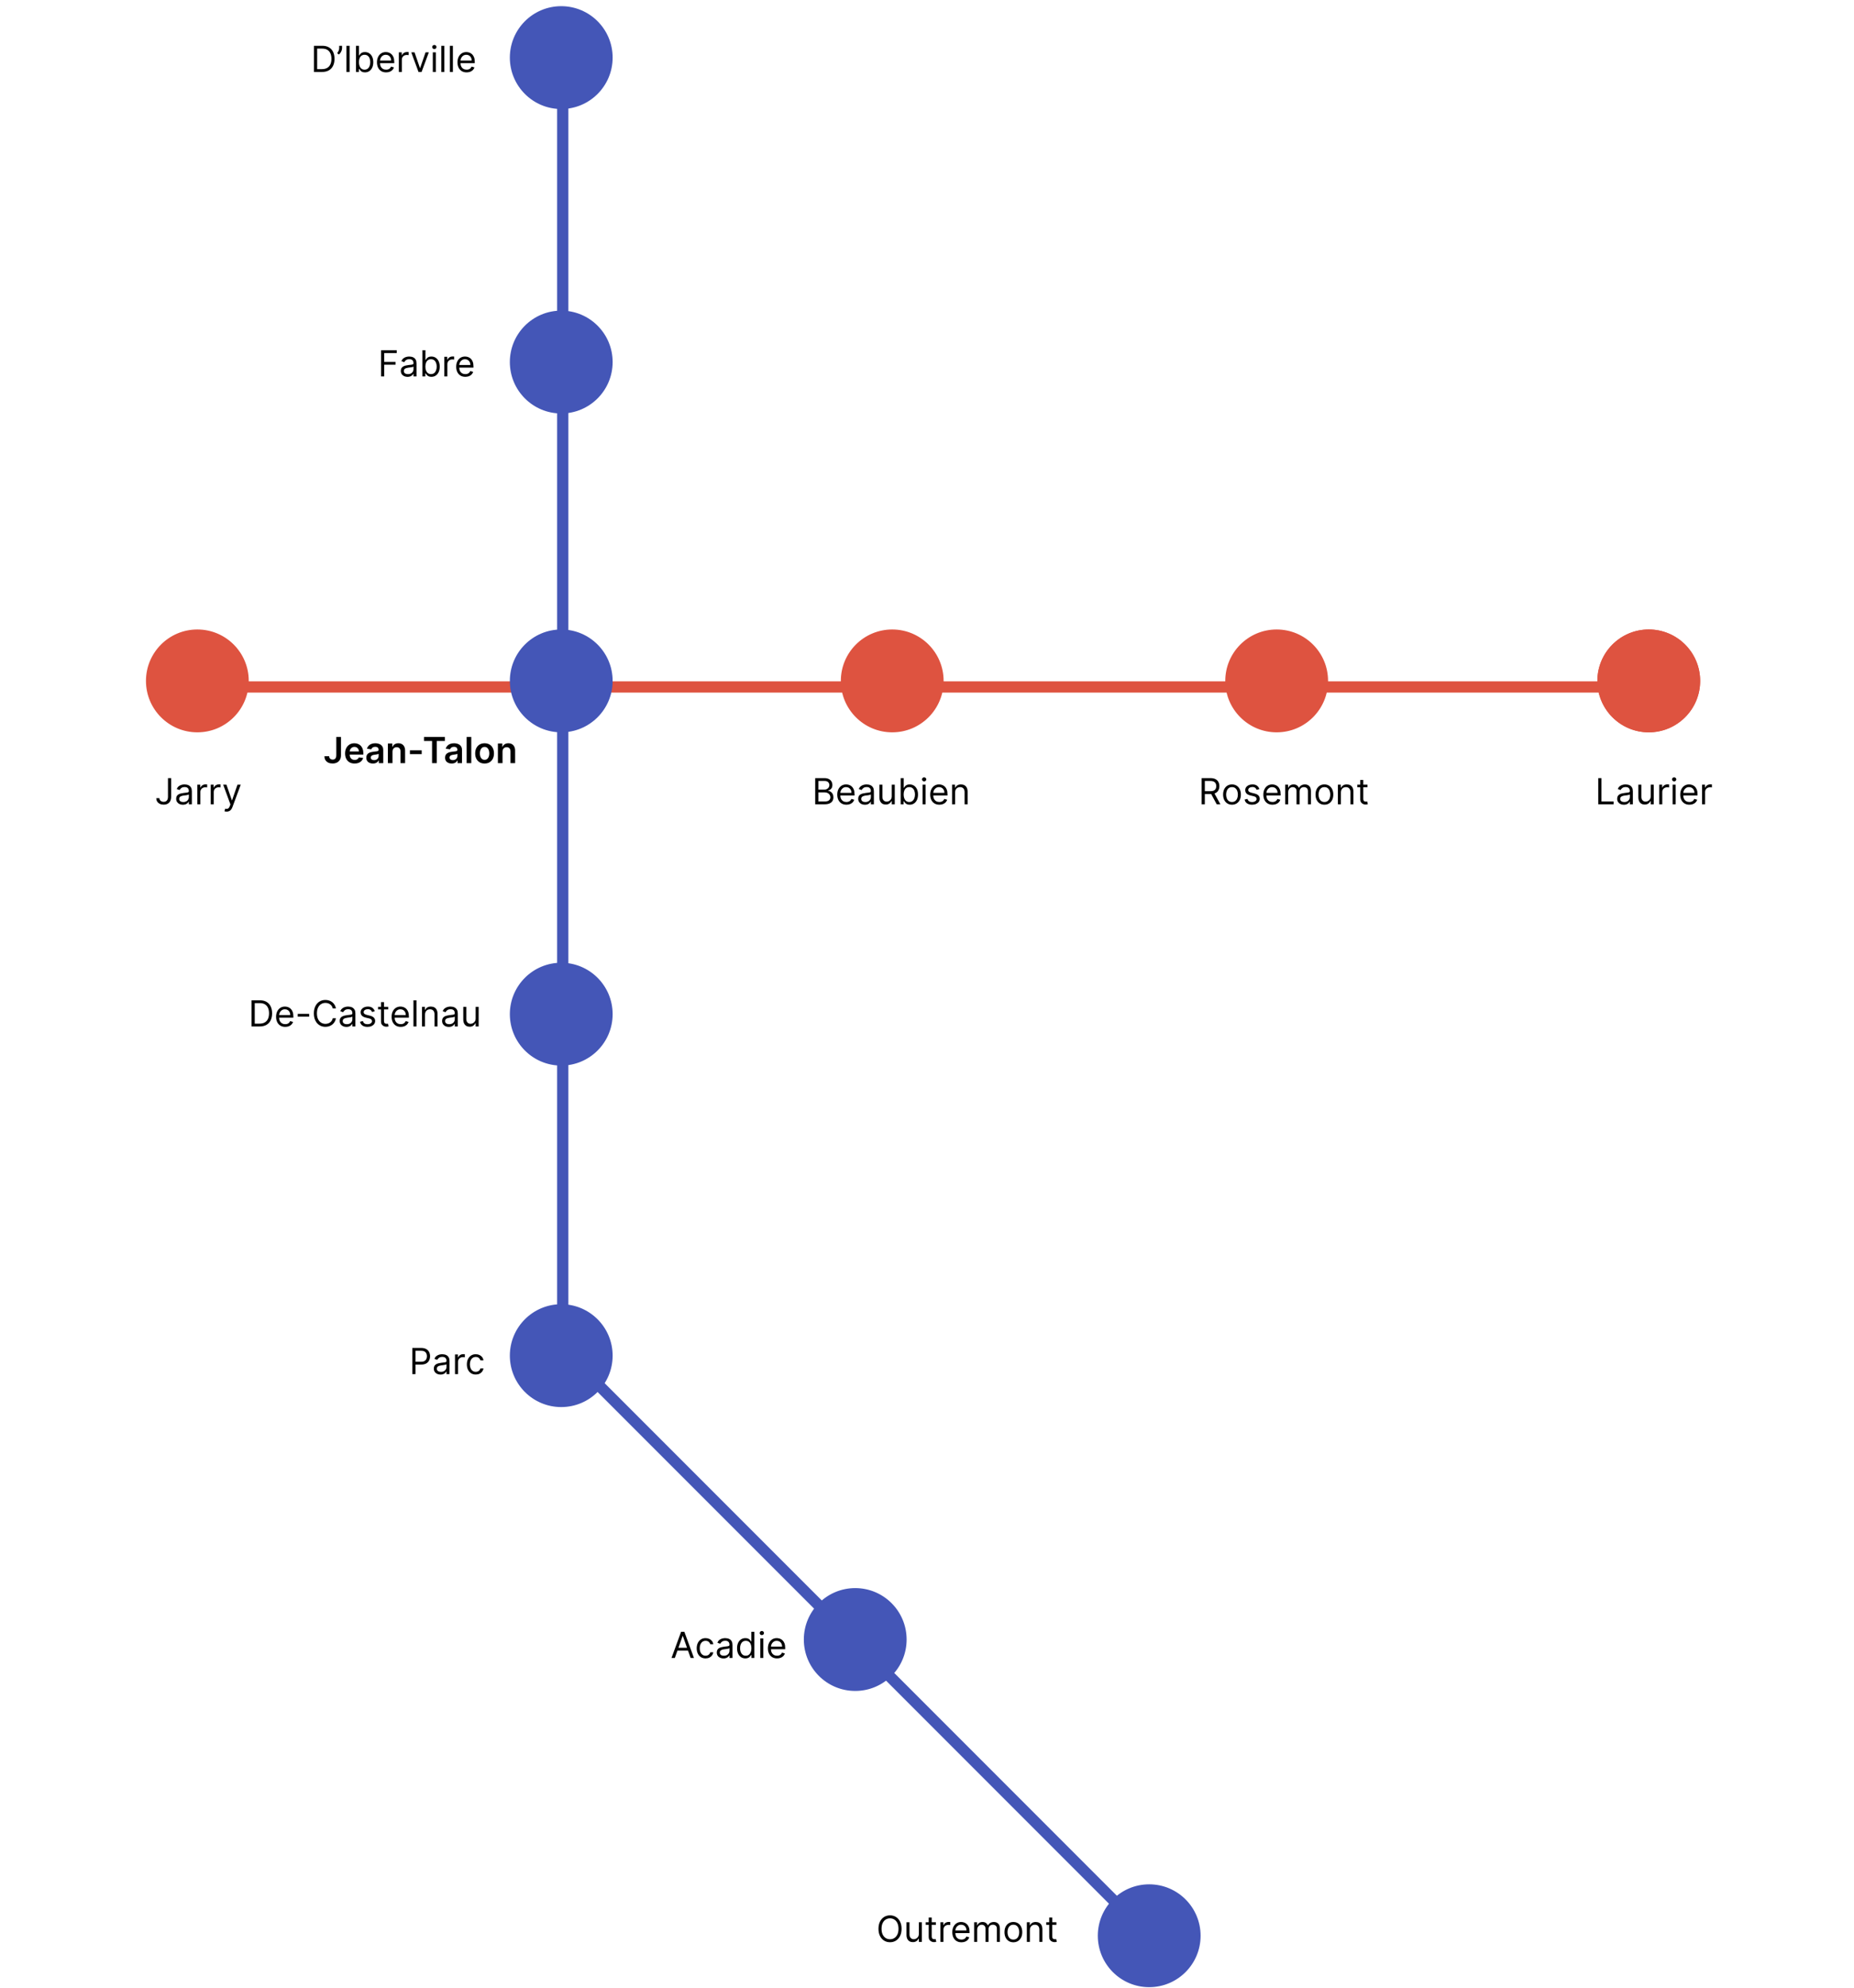 <svg width="825" height="884" viewBox="0 0 825 884" fill="none" xmlns="http://www.w3.org/2000/svg">
<line x1="734" y1="305.5" x2="81" y2="305.5" stroke="#DE5340" stroke-width="5"/>
<circle cx="249.742" cy="161.006" r="22.87" fill="#4456B7"/>
<circle cx="249.742" cy="302.801" r="22.87" fill="#4456B7"/>
<circle cx="397.026" cy="302.801" r="22.37" fill="#DE5340" stroke="#DE5340"/>
<circle cx="249.742" cy="451" r="22.37" fill="#4456B7" stroke="#4456B7"/>
<circle cx="249.742" cy="602.858" r="22.37" fill="#4456B7" stroke="#4456B7"/>
<circle cx="380.56" cy="729.101" r="22.37" fill="#4456B7" stroke="#4456B7"/>
<circle cx="511.377" cy="860.834" r="22.37" fill="#4456B7" stroke="#4456B7"/>
<circle cx="87.822" cy="302.801" r="22.37" fill="#DE5340" stroke="#DE5340"/>
<circle cx="568.095" cy="302.801" r="22.37" fill="#DE5340" stroke="#DE5340"/>
<circle cx="733.675" cy="302.801" r="22.37" fill="#DE5340" stroke="#DE5340"/>
<circle cx="733.675" cy="302.801" r="22.37" fill="#DE5340" stroke="#DE5340"/>
<circle cx="249.742" cy="25.615" r="22.87" fill="#4456B7"/>
<line x1="250.413" y1="21.955" x2="250.413" y2="602.858" stroke="#4456B7" stroke-width="5"/>
<line x1="259.743" y1="609.323" x2="510.743" y2="860.323" stroke="#4456B7" stroke-width="5"/>
<path d="M143.303 32H139.712V20.364H143.462C144.591 20.364 145.557 20.597 146.36 21.062C147.163 21.525 147.778 22.189 148.206 23.057C148.634 23.921 148.848 24.954 148.848 26.159C148.848 27.371 148.632 28.415 148.201 29.29C147.769 30.161 147.14 30.831 146.314 31.301C145.488 31.767 144.485 32 143.303 32ZM141.121 30.75H143.212C144.174 30.75 144.971 30.564 145.604 30.193C146.236 29.822 146.708 29.294 147.019 28.608C147.329 27.922 147.485 27.106 147.485 26.159C147.485 25.22 147.331 24.411 147.024 23.733C146.718 23.051 146.259 22.528 145.649 22.165C145.04 21.797 144.28 21.614 143.371 21.614H141.121V30.75ZM152.212 20.364V21.386C152.212 21.697 152.155 22.028 152.041 22.381C151.932 22.729 151.769 23.068 151.553 23.398C151.341 23.724 151.083 24.008 150.78 24.25L150.053 23.659C150.291 23.318 150.498 22.964 150.672 22.597C150.85 22.225 150.939 21.829 150.939 21.409V20.364H152.212ZM155.574 20.364V32H154.165V20.364H155.574ZM158.399 32V20.364H159.74V24.659H159.854C159.952 24.508 160.089 24.314 160.263 24.079C160.441 23.841 160.695 23.629 161.024 23.443C161.358 23.254 161.808 23.159 162.377 23.159C163.112 23.159 163.759 23.343 164.32 23.71C164.88 24.078 165.318 24.599 165.632 25.273C165.947 25.947 166.104 26.742 166.104 27.659C166.104 28.583 165.947 29.384 165.632 30.062C165.318 30.737 164.882 31.259 164.326 31.631C163.769 31.998 163.127 32.182 162.399 32.182C161.839 32.182 161.39 32.089 161.053 31.903C160.716 31.714 160.456 31.5 160.274 31.261C160.093 31.019 159.952 30.818 159.854 30.659H159.695V32H158.399ZM159.718 27.636C159.718 28.296 159.814 28.877 160.007 29.381C160.201 29.881 160.483 30.273 160.854 30.557C161.225 30.837 161.68 30.977 162.218 30.977C162.778 30.977 163.246 30.829 163.621 30.534C164 30.235 164.284 29.833 164.473 29.329C164.666 28.822 164.763 28.258 164.763 27.636C164.763 27.023 164.668 26.47 164.479 25.977C164.293 25.481 164.011 25.089 163.632 24.801C163.257 24.509 162.786 24.364 162.218 24.364C161.672 24.364 161.214 24.502 160.843 24.778C160.471 25.051 160.191 25.434 160.002 25.926C159.812 26.415 159.718 26.985 159.718 27.636ZM171.814 32.182C170.973 32.182 170.248 31.996 169.638 31.625C169.032 31.25 168.564 30.727 168.235 30.057C167.909 29.383 167.746 28.599 167.746 27.704C167.746 26.811 167.909 26.023 168.235 25.341C168.564 24.655 169.022 24.121 169.61 23.739C170.201 23.352 170.89 23.159 171.678 23.159C172.132 23.159 172.581 23.235 173.024 23.386C173.468 23.538 173.871 23.784 174.235 24.125C174.598 24.462 174.888 24.909 175.104 25.466C175.32 26.023 175.428 26.708 175.428 27.523V28.091H168.701V26.932H174.064C174.064 26.439 173.966 26 173.769 25.614C173.576 25.227 173.299 24.922 172.939 24.699C172.583 24.475 172.163 24.364 171.678 24.364C171.144 24.364 170.682 24.496 170.291 24.761C169.905 25.023 169.608 25.364 169.399 25.784C169.191 26.204 169.087 26.655 169.087 27.136V27.909C169.087 28.568 169.201 29.127 169.428 29.585C169.659 30.04 169.979 30.386 170.388 30.625C170.797 30.86 171.272 30.977 171.814 30.977C172.166 30.977 172.485 30.928 172.769 30.829C173.057 30.727 173.305 30.576 173.513 30.375C173.721 30.171 173.882 29.917 173.996 29.614L175.291 29.977C175.155 30.417 174.926 30.803 174.604 31.136C174.282 31.466 173.884 31.724 173.411 31.909C172.937 32.091 172.405 32.182 171.814 32.182ZM177.468 32V23.273H178.763V24.591H178.854C179.013 24.159 179.301 23.809 179.718 23.54C180.134 23.271 180.604 23.136 181.127 23.136C181.225 23.136 181.348 23.138 181.496 23.142C181.644 23.146 181.755 23.151 181.831 23.159V24.523C181.786 24.511 181.682 24.494 181.519 24.472C181.36 24.445 181.191 24.432 181.013 24.432C180.589 24.432 180.21 24.521 179.877 24.699C179.547 24.873 179.286 25.116 179.093 25.426C178.903 25.733 178.808 26.083 178.808 26.477V32H177.468ZM190.823 23.273L187.595 32H186.232L183.004 23.273H184.459L186.868 30.227H186.959L189.368 23.273H190.823ZM192.593 32V23.273H193.933V32H192.593ZM193.274 21.818C193.013 21.818 192.788 21.729 192.598 21.551C192.413 21.373 192.32 21.159 192.32 20.909C192.32 20.659 192.413 20.445 192.598 20.267C192.788 20.089 193.013 20 193.274 20C193.536 20 193.759 20.089 193.945 20.267C194.134 20.445 194.229 20.659 194.229 20.909C194.229 21.159 194.134 21.373 193.945 21.551C193.759 21.729 193.536 21.818 193.274 21.818ZM197.73 20.364V32H196.389V20.364H197.73ZM201.527 20.364V32H200.186V20.364H201.527ZM207.642 32.182C206.801 32.182 206.076 31.996 205.466 31.625C204.86 31.25 204.392 30.727 204.063 30.057C203.737 29.383 203.574 28.599 203.574 27.704C203.574 26.811 203.737 26.023 204.063 25.341C204.392 24.655 204.851 24.121 205.438 23.739C206.029 23.352 206.718 23.159 207.506 23.159C207.96 23.159 208.409 23.235 208.853 23.386C209.296 23.538 209.699 23.784 210.063 24.125C210.426 24.462 210.716 24.909 210.932 25.466C211.148 26.023 211.256 26.708 211.256 27.523V28.091H204.529V26.932H209.892C209.892 26.439 209.794 26 209.597 25.614C209.404 25.227 209.127 24.922 208.767 24.699C208.411 24.475 207.991 24.364 207.506 24.364C206.972 24.364 206.51 24.496 206.12 24.761C205.733 25.023 205.436 25.364 205.228 25.784C205.019 26.204 204.915 26.655 204.915 27.136V27.909C204.915 28.568 205.029 29.127 205.256 29.585C205.487 30.04 205.807 30.386 206.216 30.625C206.625 30.86 207.101 30.977 207.642 30.977C207.995 30.977 208.313 30.928 208.597 30.829C208.885 30.727 209.133 30.576 209.341 30.375C209.549 30.171 209.71 29.917 209.824 29.614L211.12 29.977C210.983 30.417 210.754 30.803 210.432 31.136C210.11 31.466 209.712 31.724 209.239 31.909C208.765 32.091 208.233 32.182 207.642 32.182Z" fill="black"/>
<path d="M169.56 167.391V155.755H176.537V157.005H170.969V160.937H176.014V162.187H170.969V167.391H169.56ZM181.337 167.596C180.784 167.596 180.282 167.492 179.831 167.284C179.38 167.071 179.022 166.766 178.757 166.369C178.492 165.967 178.359 165.482 178.359 164.914C178.359 164.414 178.458 164.009 178.655 163.698C178.852 163.384 179.115 163.138 179.445 162.96C179.774 162.782 180.138 162.649 180.536 162.562C180.937 162.471 181.341 162.399 181.746 162.346C182.276 162.278 182.706 162.227 183.036 162.193C183.369 162.155 183.611 162.092 183.763 162.005C183.918 161.918 183.996 161.766 183.996 161.551V161.505C183.996 160.945 183.842 160.509 183.536 160.198C183.233 159.888 182.772 159.732 182.155 159.732C181.515 159.732 181.013 159.873 180.649 160.153C180.286 160.433 180.03 160.732 179.882 161.051L178.609 160.596C178.837 160.066 179.14 159.653 179.519 159.357C179.901 159.058 180.318 158.85 180.769 158.732C181.223 158.611 181.67 158.551 182.109 158.551C182.39 158.551 182.712 158.585 183.075 158.653C183.443 158.717 183.797 158.852 184.138 159.056C184.483 159.261 184.769 159.57 184.996 159.982C185.223 160.395 185.337 160.948 185.337 161.641V167.391H183.996V166.21H183.928C183.837 166.399 183.685 166.602 183.473 166.818C183.261 167.034 182.979 167.217 182.626 167.369C182.274 167.52 181.844 167.596 181.337 167.596ZM181.541 166.391C182.072 166.391 182.519 166.287 182.882 166.079C183.25 165.871 183.526 165.602 183.712 165.272C183.901 164.943 183.996 164.596 183.996 164.232V163.005C183.939 163.073 183.814 163.136 183.621 163.193C183.431 163.246 183.212 163.293 182.962 163.335C182.716 163.373 182.475 163.407 182.24 163.437C182.009 163.463 181.822 163.486 181.678 163.505C181.329 163.551 181.003 163.624 180.7 163.727C180.401 163.825 180.159 163.975 179.973 164.176C179.791 164.373 179.7 164.641 179.7 164.982C179.7 165.448 179.873 165.801 180.217 166.039C180.566 166.274 181.007 166.391 181.541 166.391ZM187.966 167.391V155.755H189.307V160.051H189.421C189.519 159.899 189.655 159.706 189.83 159.471C190.008 159.232 190.261 159.02 190.591 158.835C190.924 158.645 191.375 158.551 191.943 158.551C192.678 158.551 193.326 158.734 193.886 159.102C194.447 159.469 194.885 159.99 195.199 160.664C195.513 161.338 195.671 162.134 195.671 163.051C195.671 163.975 195.513 164.776 195.199 165.454C194.885 166.128 194.449 166.651 193.892 167.022C193.335 167.39 192.693 167.573 191.966 167.573C191.405 167.573 190.957 167.48 190.619 167.295C190.282 167.105 190.023 166.891 189.841 166.653C189.659 166.41 189.519 166.21 189.421 166.051H189.261V167.391H187.966ZM189.284 163.028C189.284 163.687 189.381 164.268 189.574 164.772C189.767 165.272 190.049 165.664 190.421 165.948C190.792 166.229 191.246 166.369 191.784 166.369C192.345 166.369 192.813 166.221 193.188 165.926C193.566 165.626 193.85 165.225 194.04 164.721C194.233 164.213 194.33 163.649 194.33 163.028C194.33 162.414 194.235 161.861 194.046 161.369C193.86 160.873 193.578 160.48 193.199 160.193C192.824 159.901 192.352 159.755 191.784 159.755C191.239 159.755 190.78 159.893 190.409 160.17C190.038 160.443 189.758 160.825 189.568 161.318C189.379 161.806 189.284 162.376 189.284 163.028ZM197.722 167.391V158.664H199.017V159.982H199.108C199.267 159.551 199.555 159.2 199.972 158.931C200.388 158.662 200.858 158.528 201.381 158.528C201.479 158.528 201.602 158.53 201.75 158.534C201.898 158.537 202.01 158.543 202.085 158.551V159.914C202.04 159.903 201.936 159.886 201.773 159.863C201.614 159.837 201.445 159.823 201.267 159.823C200.843 159.823 200.464 159.912 200.131 160.09C199.801 160.265 199.54 160.507 199.347 160.818C199.157 161.124 199.063 161.475 199.063 161.869V167.391H197.722ZM207.068 167.573C206.227 167.573 205.502 167.388 204.892 167.016C204.286 166.641 203.818 166.119 203.489 165.448C203.163 164.774 203 163.99 203 163.096C203 162.202 203.163 161.414 203.489 160.732C203.818 160.047 204.277 159.513 204.864 159.13C205.455 158.744 206.144 158.551 206.932 158.551C207.386 158.551 207.835 158.626 208.278 158.778C208.722 158.929 209.125 159.176 209.489 159.516C209.852 159.854 210.142 160.301 210.358 160.857C210.574 161.414 210.682 162.1 210.682 162.914V163.482H203.955V162.323H209.318C209.318 161.831 209.22 161.391 209.023 161.005C208.83 160.619 208.553 160.314 208.193 160.09C207.837 159.867 207.417 159.755 206.932 159.755C206.398 159.755 205.936 159.888 205.546 160.153C205.159 160.414 204.862 160.755 204.653 161.176C204.445 161.596 204.341 162.047 204.341 162.528V163.301C204.341 163.96 204.455 164.518 204.682 164.977C204.913 165.431 205.233 165.778 205.642 166.016C206.051 166.251 206.527 166.369 207.068 166.369C207.421 166.369 207.739 166.32 208.023 166.221C208.311 166.119 208.559 165.967 208.767 165.766C208.975 165.562 209.136 165.308 209.25 165.005L210.546 165.369C210.409 165.808 210.18 166.195 209.858 166.528C209.536 166.857 209.138 167.115 208.665 167.301C208.191 167.482 207.659 167.573 207.068 167.573Z" fill="black"/>
<path d="M115.535 456.471H111.944V444.834H115.694C116.822 444.834 117.788 445.067 118.591 445.533C119.394 445.995 120.01 446.66 120.438 447.527C120.866 448.391 121.08 449.425 121.08 450.63C121.08 451.842 120.864 452.885 120.432 453.76C120 454.632 119.372 455.302 118.546 455.772C117.72 456.238 116.716 456.471 115.535 456.471ZM113.353 455.221H115.444C116.406 455.221 117.203 455.035 117.836 454.664C118.468 454.293 118.94 453.764 119.25 453.079C119.561 452.393 119.716 451.577 119.716 450.63C119.716 449.69 119.563 448.882 119.256 448.204C118.949 447.522 118.491 446.999 117.881 446.635C117.271 446.268 116.512 446.084 115.603 446.084H113.353V455.221ZM126.921 456.652C126.08 456.652 125.355 456.467 124.745 456.096C124.139 455.721 123.671 455.198 123.341 454.527C123.016 453.853 122.853 453.069 122.853 452.175C122.853 451.281 123.016 450.493 123.341 449.811C123.671 449.126 124.129 448.592 124.716 448.209C125.307 447.823 125.997 447.63 126.785 447.63C127.239 447.63 127.688 447.705 128.131 447.857C128.574 448.008 128.978 448.255 129.341 448.596C129.705 448.933 129.995 449.38 130.211 449.936C130.427 450.493 130.535 451.179 130.535 451.993V452.561H123.807V451.402H129.171C129.171 450.91 129.072 450.471 128.875 450.084C128.682 449.698 128.406 449.393 128.046 449.169C127.69 448.946 127.269 448.834 126.785 448.834C126.25 448.834 125.788 448.967 125.398 449.232C125.012 449.493 124.714 449.834 124.506 450.255C124.298 450.675 124.194 451.126 124.194 451.607V452.38C124.194 453.039 124.307 453.597 124.535 454.056C124.766 454.51 125.086 454.857 125.495 455.096C125.904 455.33 126.379 455.448 126.921 455.448C127.273 455.448 127.591 455.399 127.875 455.3C128.163 455.198 128.411 455.046 128.62 454.846C128.828 454.641 128.989 454.387 129.103 454.084L130.398 454.448C130.262 454.887 130.033 455.274 129.711 455.607C129.389 455.936 128.991 456.194 128.518 456.38C128.044 456.561 127.512 456.652 126.921 456.652ZM137.574 450.857V452.107H132.483V450.857H137.574ZM149.479 448.471H148.07C147.987 448.065 147.841 447.709 147.633 447.402C147.428 447.096 147.178 446.838 146.883 446.63C146.591 446.418 146.267 446.258 145.911 446.152C145.555 446.046 145.184 445.993 144.797 445.993C144.093 445.993 143.455 446.171 142.883 446.527C142.314 446.883 141.862 447.408 141.525 448.101C141.191 448.794 141.025 449.645 141.025 450.652C141.025 451.66 141.191 452.51 141.525 453.204C141.862 453.897 142.314 454.421 142.883 454.777C143.455 455.133 144.093 455.311 144.797 455.311C145.184 455.311 145.555 455.258 145.911 455.152C146.267 455.046 146.591 454.889 146.883 454.681C147.178 454.469 147.428 454.209 147.633 453.902C147.841 453.592 147.987 453.236 148.07 452.834H149.479C149.373 453.429 149.18 453.961 148.9 454.431C148.619 454.901 148.271 455.3 147.854 455.63C147.437 455.955 146.97 456.204 146.451 456.374C145.936 456.544 145.384 456.63 144.797 456.63C143.805 456.63 142.922 456.387 142.15 455.902C141.377 455.418 140.769 454.728 140.326 453.834C139.883 452.94 139.661 451.88 139.661 450.652C139.661 449.425 139.883 448.365 140.326 447.471C140.769 446.577 141.377 445.887 142.15 445.402C142.922 444.918 143.805 444.675 144.797 444.675C145.384 444.675 145.936 444.76 146.451 444.931C146.97 445.101 147.437 445.351 147.854 445.681C148.271 446.007 148.619 446.404 148.9 446.874C149.18 447.34 149.373 447.872 149.479 448.471ZM154.143 456.675C153.589 456.675 153.088 456.571 152.637 456.363C152.186 456.151 151.828 455.846 151.563 455.448C151.298 455.046 151.165 454.561 151.165 453.993C151.165 453.493 151.264 453.088 151.461 452.777C151.658 452.463 151.921 452.217 152.25 452.039C152.58 451.861 152.944 451.728 153.341 451.641C153.743 451.55 154.146 451.478 154.552 451.425C155.082 451.357 155.512 451.306 155.841 451.272C156.175 451.234 156.417 451.171 156.569 451.084C156.724 450.997 156.802 450.846 156.802 450.63V450.584C156.802 450.024 156.648 449.588 156.341 449.277C156.038 448.967 155.578 448.811 154.961 448.811C154.321 448.811 153.819 448.952 153.455 449.232C153.091 449.512 152.836 449.811 152.688 450.13L151.415 449.675C151.643 449.145 151.946 448.732 152.324 448.436C152.707 448.137 153.124 447.929 153.574 447.811C154.029 447.69 154.476 447.63 154.915 447.63C155.196 447.63 155.518 447.664 155.881 447.732C156.249 447.796 156.603 447.931 156.944 448.135C157.288 448.34 157.574 448.649 157.802 449.061C158.029 449.474 158.143 450.027 158.143 450.721V456.471H156.802V455.289H156.733C156.643 455.478 156.491 455.681 156.279 455.897C156.067 456.113 155.785 456.296 155.432 456.448C155.08 456.599 154.65 456.675 154.143 456.675ZM154.347 455.471C154.877 455.471 155.324 455.366 155.688 455.158C156.055 454.95 156.332 454.681 156.518 454.351C156.707 454.022 156.802 453.675 156.802 453.311V452.084C156.745 452.152 156.62 452.215 156.427 452.272C156.237 452.325 156.018 452.372 155.768 452.414C155.521 452.452 155.281 452.486 155.046 452.516C154.815 452.543 154.627 452.565 154.483 452.584C154.135 452.63 153.809 452.704 153.506 452.806C153.207 452.904 152.964 453.054 152.779 453.255C152.597 453.452 152.506 453.721 152.506 454.061C152.506 454.527 152.678 454.88 153.023 455.118C153.372 455.353 153.813 455.471 154.347 455.471ZM166.772 449.698L165.567 450.039C165.491 449.838 165.38 449.643 165.232 449.454C165.088 449.26 164.891 449.101 164.641 448.976C164.391 448.851 164.071 448.789 163.681 448.789C163.147 448.789 162.702 448.912 162.346 449.158C161.993 449.401 161.817 449.709 161.817 450.084C161.817 450.418 161.938 450.681 162.181 450.874C162.423 451.067 162.802 451.228 163.317 451.357L164.613 451.675C165.393 451.865 165.974 452.154 166.357 452.544C166.74 452.931 166.931 453.429 166.931 454.039C166.931 454.539 166.787 454.986 166.499 455.38C166.215 455.774 165.817 456.084 165.306 456.311C164.794 456.539 164.2 456.652 163.522 456.652C162.632 456.652 161.895 456.459 161.312 456.073C160.728 455.686 160.359 455.122 160.204 454.38L161.476 454.061C161.598 454.531 161.827 454.883 162.164 455.118C162.505 455.353 162.95 455.471 163.499 455.471C164.124 455.471 164.62 455.338 164.988 455.073C165.359 454.804 165.544 454.482 165.544 454.107C165.544 453.804 165.438 453.55 165.226 453.346C165.014 453.137 164.688 452.982 164.249 452.88L162.794 452.539C161.995 452.349 161.408 452.056 161.033 451.658C160.662 451.257 160.476 450.755 160.476 450.152C160.476 449.66 160.615 449.224 160.891 448.846C161.171 448.467 161.552 448.169 162.033 447.954C162.518 447.738 163.067 447.63 163.681 447.63C164.544 447.63 165.223 447.819 165.715 448.198C166.211 448.577 166.563 449.077 166.772 449.698ZM172.745 447.743V448.88H168.222V447.743H172.745ZM169.54 445.652H170.881V453.971C170.881 454.349 170.936 454.633 171.046 454.823C171.16 455.008 171.303 455.133 171.478 455.198C171.656 455.258 171.843 455.289 172.04 455.289C172.188 455.289 172.309 455.281 172.404 455.266C172.499 455.247 172.574 455.232 172.631 455.221L172.904 456.425C172.813 456.459 172.686 456.493 172.523 456.527C172.36 456.565 172.154 456.584 171.904 456.584C171.525 456.584 171.154 456.503 170.79 456.34C170.43 456.177 170.131 455.929 169.893 455.596C169.658 455.262 169.54 454.842 169.54 454.334V445.652ZM178.327 456.652C177.486 456.652 176.761 456.467 176.151 456.096C175.545 455.721 175.077 455.198 174.748 454.527C174.422 453.853 174.259 453.069 174.259 452.175C174.259 451.281 174.422 450.493 174.748 449.811C175.077 449.126 175.536 448.592 176.123 448.209C176.714 447.823 177.403 447.63 178.191 447.63C178.645 447.63 179.094 447.705 179.537 447.857C179.981 448.008 180.384 448.255 180.748 448.596C181.111 448.933 181.401 449.38 181.617 449.936C181.833 450.493 181.941 451.179 181.941 451.993V452.561H175.214V451.402H180.577C180.577 450.91 180.479 450.471 180.282 450.084C180.089 449.698 179.812 449.393 179.452 449.169C179.096 448.946 178.676 448.834 178.191 448.834C177.657 448.834 177.195 448.967 176.804 449.232C176.418 449.493 176.121 449.834 175.912 450.255C175.704 450.675 175.6 451.126 175.6 451.607V452.38C175.6 453.039 175.714 453.597 175.941 454.056C176.172 454.51 176.492 454.857 176.901 455.096C177.31 455.33 177.786 455.448 178.327 455.448C178.679 455.448 178.998 455.399 179.282 455.3C179.57 455.198 179.818 455.046 180.026 454.846C180.234 454.641 180.395 454.387 180.509 454.084L181.804 454.448C181.668 454.887 181.439 455.274 181.117 455.607C180.795 455.936 180.397 456.194 179.924 456.38C179.45 456.561 178.918 456.652 178.327 456.652ZM185.321 444.834V456.471H183.981V444.834H185.321ZM189.118 451.221V456.471H187.777V447.743H189.073V449.107H189.187C189.391 448.664 189.702 448.308 190.118 448.039C190.535 447.766 191.073 447.63 191.732 447.63C192.323 447.63 192.84 447.751 193.283 447.993C193.726 448.232 194.071 448.596 194.317 449.084C194.563 449.569 194.687 450.183 194.687 450.925V456.471H193.346V451.016C193.346 450.33 193.168 449.796 192.812 449.414C192.455 449.027 191.967 448.834 191.346 448.834C190.918 448.834 190.535 448.927 190.198 449.113C189.865 449.298 189.601 449.569 189.408 449.925C189.215 450.281 189.118 450.713 189.118 451.221ZM199.705 456.675C199.152 456.675 198.65 456.571 198.199 456.363C197.749 456.151 197.391 455.846 197.125 455.448C196.86 455.046 196.728 454.561 196.728 453.993C196.728 453.493 196.826 453.088 197.023 452.777C197.22 452.463 197.483 452.217 197.813 452.039C198.143 451.861 198.506 451.728 198.904 451.641C199.305 451.55 199.709 451.478 200.114 451.425C200.644 451.357 201.074 451.306 201.404 451.272C201.737 451.234 201.98 451.171 202.131 451.084C202.286 450.997 202.364 450.846 202.364 450.63V450.584C202.364 450.024 202.211 449.588 201.904 449.277C201.601 448.967 201.141 448.811 200.523 448.811C199.883 448.811 199.381 448.952 199.018 449.232C198.654 449.512 198.398 449.811 198.25 450.13L196.978 449.675C197.205 449.145 197.508 448.732 197.887 448.436C198.269 448.137 198.686 447.929 199.137 447.811C199.591 447.69 200.038 447.63 200.478 447.63C200.758 447.63 201.08 447.664 201.444 447.732C201.811 447.796 202.165 447.931 202.506 448.135C202.851 448.34 203.137 448.649 203.364 449.061C203.591 449.474 203.705 450.027 203.705 450.721V456.471H202.364V455.289H202.296C202.205 455.478 202.053 455.681 201.841 455.897C201.629 456.113 201.347 456.296 200.995 456.448C200.643 456.599 200.213 456.675 199.705 456.675ZM199.91 455.471C200.44 455.471 200.887 455.366 201.25 455.158C201.618 454.95 201.894 454.681 202.08 454.351C202.269 454.022 202.364 453.675 202.364 453.311V452.084C202.307 452.152 202.182 452.215 201.989 452.272C201.8 452.325 201.58 452.372 201.33 452.414C201.084 452.452 200.843 452.486 200.608 452.516C200.377 452.543 200.19 452.565 200.046 452.584C199.697 452.63 199.372 452.704 199.069 452.806C198.769 452.904 198.527 453.054 198.341 453.255C198.16 453.452 198.069 453.721 198.069 454.061C198.069 454.527 198.241 454.88 198.586 455.118C198.934 455.353 199.375 455.471 199.91 455.471ZM211.652 452.902V447.743H212.993V456.471H211.652V454.993H211.562C211.357 455.436 211.039 455.813 210.607 456.124C210.175 456.431 209.63 456.584 208.971 456.584C208.425 456.584 207.94 456.465 207.516 456.226C207.092 455.984 206.759 455.62 206.516 455.135C206.274 454.647 206.152 454.031 206.152 453.289V447.743H207.493V453.198C207.493 453.834 207.671 454.342 208.027 454.721C208.387 455.099 208.846 455.289 209.402 455.289C209.736 455.289 210.075 455.204 210.419 455.033C210.768 454.863 211.06 454.601 211.294 454.249C211.533 453.897 211.652 453.448 211.652 452.902Z" fill="black"/>
<path d="M183.481 611.073V599.437H187.413C188.326 599.437 189.072 599.601 189.652 599.931C190.235 600.257 190.667 600.698 190.947 601.255C191.227 601.812 191.368 602.433 191.368 603.118C191.368 603.804 191.227 604.427 190.947 604.988C190.671 605.548 190.243 605.995 189.663 606.329C189.084 606.658 188.341 606.823 187.436 606.823H184.618V605.573H187.39C188.015 605.573 188.517 605.465 188.896 605.249C189.275 605.033 189.549 604.742 189.72 604.374C189.894 604.003 189.981 603.584 189.981 603.118C189.981 602.653 189.894 602.236 189.72 601.868C189.549 601.501 189.273 601.213 188.89 601.005C188.508 600.793 188 600.687 187.368 600.687H184.89V611.073H183.481ZM196.024 611.278C195.471 611.278 194.969 611.173 194.518 610.965C194.067 610.753 193.709 610.448 193.444 610.05C193.179 609.649 193.047 609.164 193.047 608.596C193.047 608.096 193.145 607.69 193.342 607.38C193.539 607.065 193.802 606.819 194.132 606.641C194.461 606.463 194.825 606.331 195.223 606.243C195.624 606.153 196.028 606.081 196.433 606.028C196.963 605.959 197.393 605.908 197.723 605.874C198.056 605.836 198.298 605.774 198.45 605.687C198.605 605.6 198.683 605.448 198.683 605.232V605.187C198.683 604.626 198.53 604.19 198.223 603.88C197.92 603.569 197.459 603.414 196.842 603.414C196.202 603.414 195.7 603.554 195.336 603.834C194.973 604.115 194.717 604.414 194.569 604.732L193.297 604.278C193.524 603.747 193.827 603.334 194.206 603.039C194.588 602.74 195.005 602.531 195.456 602.414C195.91 602.293 196.357 602.232 196.797 602.232C197.077 602.232 197.399 602.266 197.762 602.334C198.13 602.399 198.484 602.533 198.825 602.738C199.17 602.942 199.456 603.251 199.683 603.664C199.91 604.077 200.024 604.63 200.024 605.323V611.073H198.683V609.891H198.615C198.524 610.081 198.372 610.283 198.16 610.499C197.948 610.715 197.666 610.899 197.314 611.05C196.961 611.202 196.531 611.278 196.024 611.278ZM196.228 610.073C196.759 610.073 197.206 609.969 197.569 609.76C197.937 609.552 198.213 609.283 198.399 608.954C198.588 608.624 198.683 608.278 198.683 607.914V606.687C198.626 606.755 198.501 606.817 198.308 606.874C198.119 606.927 197.899 606.975 197.649 607.016C197.403 607.054 197.162 607.088 196.927 607.118C196.696 607.145 196.509 607.168 196.365 607.187C196.016 607.232 195.691 607.306 195.387 607.408C195.088 607.507 194.846 607.656 194.66 607.857C194.478 608.054 194.387 608.323 194.387 608.664C194.387 609.13 194.56 609.482 194.905 609.721C195.253 609.956 195.694 610.073 196.228 610.073ZM202.471 611.073V602.346H203.767V603.664H203.858C204.017 603.232 204.305 602.882 204.721 602.613C205.138 602.344 205.608 602.209 206.13 602.209C206.229 602.209 206.352 602.211 206.5 602.215C206.647 602.219 206.759 602.225 206.835 602.232V603.596C206.789 603.584 206.685 603.567 206.522 603.545C206.363 603.518 206.195 603.505 206.017 603.505C205.593 603.505 205.214 603.594 204.88 603.772C204.551 603.946 204.289 604.189 204.096 604.499C203.907 604.806 203.812 605.156 203.812 605.55V611.073H202.471ZM211.704 611.255C210.886 611.255 210.182 611.062 209.591 610.675C209 610.289 208.545 609.757 208.227 609.079C207.909 608.401 207.75 607.626 207.75 606.755C207.75 605.868 207.913 605.086 208.238 604.408C208.568 603.726 209.026 603.194 209.613 602.812C210.204 602.425 210.894 602.232 211.682 602.232C212.295 602.232 212.848 602.346 213.341 602.573C213.833 602.8 214.236 603.118 214.551 603.528C214.865 603.937 215.06 604.414 215.136 604.959H213.795C213.693 604.562 213.466 604.209 213.113 603.903C212.765 603.592 212.295 603.437 211.704 603.437C211.182 603.437 210.723 603.573 210.329 603.846C209.939 604.115 209.634 604.495 209.414 604.988C209.199 605.476 209.091 606.05 209.091 606.709C209.091 607.384 209.197 607.971 209.409 608.471C209.625 608.971 209.928 609.359 210.318 609.635C210.712 609.912 211.174 610.05 211.704 610.05C212.053 610.05 212.369 609.99 212.653 609.868C212.937 609.747 213.178 609.573 213.375 609.346C213.572 609.118 213.712 608.846 213.795 608.528H215.136C215.06 609.043 214.873 609.507 214.574 609.92C214.278 610.329 213.886 610.654 213.397 610.897C212.913 611.135 212.348 611.255 211.704 611.255Z" fill="black"/>
<path d="M300.279 737.316H298.802L303.075 725.68H304.529L308.802 737.316H307.325L303.847 727.521H303.757L300.279 737.316ZM300.825 732.771H306.779V734.021H300.825V732.771ZM313.978 737.498C313.16 737.498 312.455 737.305 311.865 736.919C311.274 736.532 310.819 736 310.501 735.322C310.183 734.644 310.024 733.869 310.024 732.998C310.024 732.112 310.186 731.33 310.512 730.652C310.842 729.97 311.3 729.438 311.887 729.055C312.478 728.669 313.168 728.475 313.955 728.475C314.569 728.475 315.122 728.589 315.615 728.816C316.107 729.044 316.51 729.362 316.825 729.771C317.139 730.18 317.334 730.657 317.41 731.203H316.069C315.967 730.805 315.74 730.453 315.387 730.146C315.039 729.835 314.569 729.68 313.978 729.68C313.455 729.68 312.997 729.816 312.603 730.089C312.213 730.358 311.908 730.739 311.688 731.231C311.472 731.72 311.365 732.294 311.365 732.953C311.365 733.627 311.471 734.214 311.683 734.714C311.899 735.214 312.202 735.602 312.592 735.879C312.986 736.155 313.448 736.294 313.978 736.294C314.327 736.294 314.643 736.233 314.927 736.112C315.211 735.991 315.452 735.816 315.649 735.589C315.846 735.362 315.986 735.089 316.069 734.771H317.41C317.334 735.286 317.147 735.75 316.847 736.163C316.552 736.572 316.16 736.898 315.671 737.14C315.186 737.379 314.622 737.498 313.978 737.498ZM321.938 737.521C321.385 737.521 320.883 737.417 320.433 737.208C319.982 736.996 319.624 736.691 319.359 736.294C319.094 735.892 318.961 735.407 318.961 734.839C318.961 734.339 319.06 733.934 319.257 733.623C319.454 733.309 319.717 733.063 320.046 732.885C320.376 732.707 320.74 732.574 321.137 732.487C321.539 732.396 321.942 732.324 322.347 732.271C322.878 732.203 323.308 732.152 323.637 732.118C323.971 732.08 324.213 732.017 324.365 731.93C324.52 731.843 324.597 731.691 324.597 731.475V731.43C324.597 730.869 324.444 730.434 324.137 730.123C323.834 729.813 323.374 729.657 322.757 729.657C322.116 729.657 321.615 729.797 321.251 730.078C320.887 730.358 320.632 730.657 320.484 730.975L319.211 730.521C319.438 729.991 319.741 729.578 320.12 729.282C320.503 728.983 320.919 728.775 321.37 728.657C321.825 728.536 322.272 728.475 322.711 728.475C322.991 728.475 323.313 728.51 323.677 728.578C324.044 728.642 324.399 728.777 324.74 728.981C325.084 729.186 325.37 729.494 325.597 729.907C325.825 730.32 325.938 730.873 325.938 731.566V737.316H324.597V736.135H324.529C324.438 736.324 324.287 736.527 324.075 736.743C323.863 736.958 323.58 737.142 323.228 737.294C322.876 737.445 322.446 737.521 321.938 737.521ZM322.143 736.316C322.673 736.316 323.12 736.212 323.484 736.004C323.851 735.796 324.128 735.527 324.313 735.197C324.503 734.868 324.597 734.521 324.597 734.157V732.93C324.541 732.998 324.416 733.061 324.222 733.118C324.033 733.171 323.813 733.218 323.563 733.26C323.317 733.297 323.077 733.332 322.842 733.362C322.611 733.388 322.423 733.411 322.279 733.43C321.931 733.475 321.605 733.549 321.302 733.652C321.003 733.75 320.76 733.9 320.575 734.1C320.393 734.297 320.302 734.566 320.302 734.907C320.302 735.373 320.474 735.725 320.819 735.964C321.168 736.199 321.609 736.316 322.143 736.316ZM331.681 737.498C330.954 737.498 330.312 737.315 329.755 736.947C329.198 736.576 328.763 736.053 328.448 735.379C328.134 734.701 327.977 733.9 327.977 732.975C327.977 732.059 328.134 731.263 328.448 730.589C328.763 729.915 329.2 729.394 329.761 729.027C330.321 728.659 330.969 728.475 331.704 728.475C332.272 728.475 332.721 728.57 333.051 728.76C333.384 728.945 333.638 729.157 333.812 729.396C333.99 729.631 334.128 729.824 334.227 729.975H334.34V725.68H335.681V737.316H334.386V735.975H334.227C334.128 736.135 333.988 736.335 333.806 736.578C333.624 736.816 333.365 737.03 333.028 737.22C332.691 737.405 332.242 737.498 331.681 737.498ZM331.863 736.294C332.401 736.294 332.856 736.154 333.227 735.873C333.598 735.589 333.88 735.197 334.073 734.697C334.267 734.193 334.363 733.612 334.363 732.953C334.363 732.301 334.268 731.731 334.079 731.243C333.89 730.75 333.609 730.368 333.238 730.095C332.867 729.818 332.409 729.68 331.863 729.68C331.295 729.68 330.821 729.826 330.443 730.118C330.068 730.405 329.785 730.797 329.596 731.294C329.41 731.786 329.318 732.339 329.318 732.953C329.318 733.574 329.412 734.138 329.602 734.646C329.795 735.15 330.079 735.551 330.454 735.85C330.833 736.146 331.303 736.294 331.863 736.294ZM338.323 737.316V728.589H339.664V737.316H338.323ZM339.005 727.135C338.744 727.135 338.518 727.046 338.329 726.868C338.143 726.69 338.051 726.475 338.051 726.225C338.051 725.975 338.143 725.761 338.329 725.583C338.518 725.405 338.744 725.316 339.005 725.316C339.267 725.316 339.49 725.405 339.676 725.583C339.865 725.761 339.96 725.975 339.96 726.225C339.96 726.475 339.865 726.69 339.676 726.868C339.49 727.046 339.267 727.135 339.005 727.135ZM345.779 737.498C344.938 737.498 344.213 737.313 343.603 736.941C342.997 736.566 342.529 736.044 342.2 735.373C341.874 734.699 341.711 733.915 341.711 733.021C341.711 732.127 341.874 731.339 342.2 730.657C342.529 729.972 342.988 729.438 343.575 729.055C344.166 728.669 344.855 728.475 345.643 728.475C346.097 728.475 346.546 728.551 346.99 728.703C347.433 728.854 347.836 729.1 348.2 729.441C348.563 729.779 348.853 730.225 349.069 730.782C349.285 731.339 349.393 732.025 349.393 732.839V733.407H342.666V732.248H348.029C348.029 731.756 347.931 731.316 347.734 730.93C347.541 730.544 347.264 730.239 346.904 730.015C346.548 729.792 346.128 729.68 345.643 729.68C345.109 729.68 344.647 729.813 344.257 730.078C343.87 730.339 343.573 730.68 343.365 731.1C343.156 731.521 343.052 731.972 343.052 732.453V733.225C343.052 733.885 343.166 734.443 343.393 734.902C343.624 735.356 343.944 735.703 344.353 735.941C344.762 736.176 345.238 736.294 345.779 736.294C346.132 736.294 346.45 736.244 346.734 736.146C347.022 736.044 347.27 735.892 347.478 735.691C347.686 735.487 347.847 735.233 347.961 734.93L349.257 735.294C349.12 735.733 348.891 736.119 348.569 736.453C348.247 736.782 347.849 737.04 347.376 737.225C346.902 737.407 346.37 737.498 345.779 737.498Z" fill="black"/>
<path d="M401.183 857.742C401.183 858.969 400.962 860.03 400.518 860.923C400.075 861.817 399.467 862.507 398.695 862.992C397.922 863.476 397.039 863.719 396.047 863.719C395.054 863.719 394.172 863.476 393.399 862.992C392.626 862.507 392.018 861.817 391.575 860.923C391.132 860.03 390.91 858.969 390.91 857.742C390.91 856.514 391.132 855.454 391.575 854.56C392.018 853.666 392.626 852.976 393.399 852.492C394.172 852.007 395.054 851.764 396.047 851.764C397.039 851.764 397.922 852.007 398.695 852.492C399.467 852.976 400.075 853.666 400.518 854.56C400.962 855.454 401.183 856.514 401.183 857.742ZM399.82 857.742C399.82 856.734 399.651 855.884 399.314 855.19C398.981 854.497 398.528 853.973 397.956 853.617C397.388 853.261 396.751 853.083 396.047 853.083C395.342 853.083 394.704 853.261 394.132 853.617C393.564 853.973 393.111 854.497 392.774 855.19C392.441 855.884 392.274 856.734 392.274 857.742C392.274 858.749 392.441 859.6 392.774 860.293C393.111 860.986 393.564 861.511 394.132 861.867C394.704 862.223 395.342 862.401 396.047 862.401C396.751 862.401 397.388 862.223 397.956 861.867C398.528 861.511 398.981 860.986 399.314 860.293C399.651 859.6 399.82 858.749 399.82 857.742ZM408.871 859.992V854.833H410.212V863.56H408.871V862.083H408.78C408.575 862.526 408.257 862.903 407.825 863.213C407.393 863.52 406.848 863.673 406.189 863.673C405.643 863.673 405.159 863.554 404.734 863.315C404.31 863.073 403.977 862.709 403.734 862.225C403.492 861.736 403.371 861.12 403.371 860.378V854.833H404.712V860.287C404.712 860.923 404.89 861.431 405.246 861.81C405.606 862.189 406.064 862.378 406.621 862.378C406.954 862.378 407.293 862.293 407.638 862.122C407.986 861.952 408.278 861.69 408.513 861.338C408.751 860.986 408.871 860.537 408.871 859.992ZM416.463 854.833V855.969H411.94V854.833H416.463ZM413.258 852.742H414.599V861.06C414.599 861.439 414.654 861.723 414.764 861.912C414.878 862.098 415.022 862.223 415.196 862.287C415.374 862.348 415.561 862.378 415.758 862.378C415.906 862.378 416.027 862.37 416.122 862.355C416.217 862.336 416.293 862.321 416.349 862.31L416.622 863.514C416.531 863.548 416.404 863.583 416.241 863.617C416.079 863.655 415.872 863.673 415.622 863.673C415.243 863.673 414.872 863.592 414.508 863.429C414.149 863.266 413.849 863.018 413.611 862.685C413.376 862.351 413.258 861.931 413.258 861.423V852.742ZM418.48 863.56V854.833H419.776V856.151H419.866C420.026 855.719 420.313 855.369 420.73 855.1C421.147 854.831 421.616 854.696 422.139 854.696C422.238 854.696 422.361 854.698 422.508 854.702C422.656 854.706 422.768 854.711 422.844 854.719V856.083C422.798 856.071 422.694 856.054 422.531 856.031C422.372 856.005 422.204 855.992 422.026 855.992C421.601 855.992 421.222 856.081 420.889 856.259C420.56 856.433 420.298 856.675 420.105 856.986C419.916 857.293 419.821 857.643 419.821 858.037V863.56H418.48ZM427.827 863.742C426.986 863.742 426.26 863.556 425.651 863.185C425.044 862.81 424.577 862.287 424.247 861.617C423.921 860.942 423.758 860.158 423.758 859.264C423.758 858.37 423.921 857.583 424.247 856.901C424.577 856.215 425.035 855.681 425.622 855.298C426.213 854.912 426.902 854.719 427.69 854.719C428.145 854.719 428.594 854.795 429.037 854.946C429.48 855.098 429.883 855.344 430.247 855.685C430.611 856.022 430.901 856.469 431.116 857.026C431.332 857.583 431.44 858.268 431.44 859.083V859.651H424.713V858.492H430.077C430.077 857.999 429.978 857.56 429.781 857.173C429.588 856.787 429.311 856.482 428.952 856.259C428.596 856.035 428.175 855.923 427.69 855.923C427.156 855.923 426.694 856.056 426.304 856.321C425.918 856.583 425.62 856.923 425.412 857.344C425.204 857.764 425.099 858.215 425.099 858.696V859.469C425.099 860.128 425.213 860.687 425.44 861.145C425.671 861.6 425.991 861.946 426.401 862.185C426.81 862.42 427.285 862.537 427.827 862.537C428.179 862.537 428.497 862.488 428.781 862.389C429.069 862.287 429.317 862.136 429.526 861.935C429.734 861.73 429.895 861.476 430.008 861.173L431.304 861.537C431.168 861.976 430.938 862.363 430.616 862.696C430.294 863.026 429.897 863.283 429.423 863.469C428.95 863.651 428.418 863.742 427.827 863.742ZM433.48 863.56V854.833H434.776V856.196H434.889C435.071 855.73 435.365 855.369 435.77 855.111C436.175 854.85 436.662 854.719 437.23 854.719C437.806 854.719 438.285 854.85 438.668 855.111C439.054 855.369 439.355 855.73 439.571 856.196H439.662C439.885 855.745 440.221 855.387 440.668 855.122C441.115 854.853 441.651 854.719 442.276 854.719C443.056 854.719 443.694 854.963 444.19 855.452C444.686 855.937 444.935 856.692 444.935 857.719V863.56H443.594V857.719C443.594 857.075 443.418 856.615 443.065 856.338C442.713 856.062 442.298 855.923 441.821 855.923C441.207 855.923 440.732 856.109 440.395 856.48C440.058 856.848 439.889 857.314 439.889 857.878V863.56H438.526V857.583C438.526 857.086 438.365 856.687 438.043 856.384C437.721 856.077 437.306 855.923 436.798 855.923C436.45 855.923 436.124 856.016 435.821 856.202C435.522 856.387 435.279 856.645 435.094 856.975C434.912 857.3 434.821 857.677 434.821 858.105V863.56H433.48ZM450.932 863.742C450.144 863.742 449.453 863.554 448.858 863.179C448.267 862.804 447.805 862.28 447.472 861.605C447.142 860.931 446.977 860.143 446.977 859.242C446.977 858.333 447.142 857.539 447.472 856.861C447.805 856.183 448.267 855.656 448.858 855.281C449.453 854.906 450.144 854.719 450.932 854.719C451.72 854.719 452.409 854.906 453 855.281C453.595 855.656 454.057 856.183 454.386 856.861C454.72 857.539 454.886 858.333 454.886 859.242C454.886 860.143 454.72 860.931 454.386 861.605C454.057 862.28 453.595 862.804 453 863.179C452.409 863.554 451.72 863.742 450.932 863.742ZM450.932 862.537C451.53 862.537 452.023 862.384 452.409 862.077C452.795 861.77 453.081 861.367 453.267 860.867C453.453 860.367 453.545 859.825 453.545 859.242C453.545 858.658 453.453 858.115 453.267 857.611C453.081 857.107 452.795 856.7 452.409 856.389C452.023 856.079 451.53 855.923 450.932 855.923C450.333 855.923 449.841 856.079 449.454 856.389C449.068 856.7 448.782 857.107 448.597 857.611C448.411 858.115 448.318 858.658 448.318 859.242C448.318 859.825 448.411 860.367 448.597 860.867C448.782 861.367 449.068 861.77 449.454 862.077C449.841 862.384 450.333 862.537 450.932 862.537ZM458.274 858.31V863.56H456.933V854.833H458.229V856.196H458.342C458.547 855.753 458.857 855.397 459.274 855.128C459.691 854.855 460.229 854.719 460.888 854.719C461.479 854.719 461.996 854.84 462.439 855.083C462.882 855.321 463.227 855.685 463.473 856.173C463.719 856.658 463.842 857.272 463.842 858.014V863.56H462.501V858.105C462.501 857.42 462.323 856.886 461.967 856.503C461.611 856.117 461.123 855.923 460.501 855.923C460.073 855.923 459.691 856.016 459.354 856.202C459.02 856.387 458.757 856.658 458.564 857.014C458.371 857.37 458.274 857.802 458.274 858.31ZM470.088 854.833V855.969H465.565V854.833H470.088ZM466.883 852.742H468.224V861.06C468.224 861.439 468.279 861.723 468.389 861.912C468.503 862.098 468.647 862.223 468.821 862.287C468.999 862.348 469.186 862.378 469.383 862.378C469.531 862.378 469.652 862.37 469.747 862.355C469.842 862.336 469.918 862.321 469.974 862.31L470.247 863.514C470.156 863.548 470.029 863.583 469.866 863.617C469.704 863.655 469.497 863.673 469.247 863.673C468.868 863.673 468.497 863.592 468.133 863.429C467.774 863.266 467.474 863.018 467.236 862.685C467.001 862.351 466.883 861.931 466.883 861.423V852.742Z" fill="black"/>
<path d="M149.645 327.739H151.736V335.921C151.732 336.671 151.573 337.317 151.259 337.858C150.944 338.396 150.505 338.811 149.94 339.103C149.38 339.39 148.726 339.534 147.98 339.534C147.298 339.534 146.685 339.413 146.139 339.171C145.598 338.924 145.168 338.561 144.849 338.08C144.531 337.599 144.372 337 144.372 336.284H146.469C146.473 336.599 146.541 336.87 146.673 337.097C146.81 337.324 146.997 337.498 147.236 337.62C147.474 337.741 147.749 337.801 148.06 337.801C148.397 337.801 148.683 337.731 148.918 337.591C149.152 337.447 149.33 337.235 149.452 336.955C149.577 336.674 149.641 336.33 149.645 335.921V327.739ZM157.795 339.546C156.92 339.546 156.165 339.364 155.528 339C154.896 338.633 154.409 338.114 154.068 337.443C153.727 336.769 153.557 335.976 153.557 335.063C153.557 334.165 153.727 333.377 154.068 332.699C154.413 332.017 154.894 331.487 155.511 331.108C156.129 330.726 156.854 330.534 157.687 330.534C158.225 330.534 158.733 330.621 159.21 330.796C159.691 330.966 160.116 331.231 160.483 331.591C160.854 331.951 161.146 332.409 161.358 332.966C161.57 333.519 161.676 334.178 161.676 334.943V335.574H154.523V334.188H159.705C159.701 333.794 159.616 333.443 159.449 333.137C159.282 332.826 159.049 332.582 158.75 332.404C158.455 332.226 158.11 332.137 157.716 332.137C157.295 332.137 156.926 332.239 156.608 332.443C156.29 332.644 156.042 332.909 155.864 333.239C155.689 333.565 155.6 333.923 155.597 334.313V335.523C155.597 336.031 155.689 336.466 155.875 336.83C156.061 337.19 156.32 337.466 156.653 337.659C156.987 337.849 157.377 337.943 157.824 337.943C158.123 337.943 158.394 337.902 158.636 337.818C158.879 337.731 159.089 337.604 159.267 337.438C159.445 337.271 159.58 337.065 159.67 336.818L161.591 337.034C161.47 337.542 161.239 337.985 160.898 338.364C160.561 338.739 160.129 339.031 159.602 339.239C159.076 339.443 158.473 339.546 157.795 339.546ZM165.928 339.551C165.375 339.551 164.876 339.453 164.433 339.256C163.994 339.055 163.645 338.76 163.388 338.37C163.134 337.979 163.007 337.498 163.007 336.926C163.007 336.434 163.098 336.027 163.28 335.705C163.462 335.383 163.71 335.125 164.024 334.932C164.339 334.739 164.693 334.593 165.087 334.495C165.484 334.392 165.895 334.318 166.32 334.273C166.831 334.22 167.246 334.173 167.564 334.131C167.882 334.085 168.113 334.017 168.257 333.926C168.405 333.832 168.479 333.686 168.479 333.489V333.455C168.479 333.027 168.352 332.695 168.098 332.46C167.844 332.226 167.479 332.108 167.001 332.108C166.498 332.108 166.098 332.218 165.803 332.438C165.511 332.657 165.314 332.917 165.212 333.216L163.291 332.943C163.443 332.413 163.693 331.97 164.041 331.614C164.39 331.254 164.816 330.985 165.32 330.807C165.823 330.625 166.38 330.534 166.99 330.534C167.41 330.534 167.829 330.584 168.246 330.682C168.662 330.781 169.043 330.943 169.388 331.171C169.732 331.394 170.009 331.699 170.217 332.085C170.429 332.472 170.535 332.955 170.535 333.534V339.375H168.558V338.176H168.49C168.365 338.419 168.189 338.646 167.962 338.858C167.738 339.067 167.456 339.235 167.115 339.364C166.778 339.489 166.382 339.551 165.928 339.551ZM166.462 338.04C166.875 338.04 167.232 337.959 167.535 337.796C167.839 337.629 168.071 337.409 168.234 337.137C168.401 336.864 168.484 336.567 168.484 336.245V335.216C168.42 335.269 168.31 335.318 168.155 335.364C168.003 335.409 167.833 335.449 167.643 335.483C167.454 335.517 167.267 335.548 167.081 335.574C166.895 335.601 166.734 335.623 166.598 335.642C166.291 335.684 166.017 335.752 165.774 335.847C165.532 335.942 165.34 336.074 165.2 336.245C165.06 336.411 164.99 336.627 164.99 336.892C164.99 337.271 165.128 337.557 165.405 337.75C165.681 337.943 166.034 338.04 166.462 338.04ZM174.66 334.262V339.375H172.604V330.648H174.57V332.131H174.672C174.873 331.642 175.193 331.254 175.632 330.966C176.075 330.678 176.623 330.534 177.274 330.534C177.876 330.534 178.401 330.663 178.848 330.921C179.299 331.178 179.647 331.551 179.893 332.04C180.143 332.529 180.267 333.121 180.263 333.818V339.375H178.206V334.137C178.206 333.553 178.054 333.097 177.751 332.767C177.452 332.438 177.037 332.273 176.507 332.273C176.147 332.273 175.827 332.353 175.547 332.512C175.27 332.667 175.053 332.892 174.893 333.188C174.738 333.483 174.66 333.841 174.66 334.262ZM187.643 333.682V335.375H182.405V333.682H187.643ZM188.668 329.506V327.739H197.952V329.506H194.355V339.375H192.264V329.506H188.668ZM200.974 339.551C200.421 339.551 199.923 339.453 199.48 339.256C199.041 339.055 198.692 338.76 198.435 338.37C198.181 337.979 198.054 337.498 198.054 336.926C198.054 336.434 198.145 336.027 198.327 335.705C198.508 335.383 198.757 335.125 199.071 334.932C199.385 334.739 199.74 334.593 200.133 334.495C200.531 334.392 200.942 334.318 201.366 334.273C201.878 334.22 202.293 334.173 202.611 334.131C202.929 334.085 203.16 334.017 203.304 333.926C203.452 333.832 203.526 333.686 203.526 333.489V333.455C203.526 333.027 203.399 332.695 203.145 332.46C202.891 332.226 202.526 332.108 202.048 332.108C201.544 332.108 201.145 332.218 200.849 332.438C200.558 332.657 200.361 332.917 200.258 333.216L198.338 332.943C198.49 332.413 198.74 331.97 199.088 331.614C199.437 331.254 199.863 330.985 200.366 330.807C200.87 330.625 201.427 330.534 202.037 330.534C202.457 330.534 202.876 330.584 203.293 330.682C203.709 330.781 204.09 330.943 204.435 331.171C204.779 331.394 205.056 331.699 205.264 332.085C205.476 332.472 205.582 332.955 205.582 333.534V339.375H203.605V338.176H203.537C203.412 338.419 203.236 338.646 203.009 338.858C202.785 339.067 202.503 339.235 202.162 339.364C201.825 339.489 201.429 339.551 200.974 339.551ZM201.509 338.04C201.921 338.04 202.279 337.959 202.582 337.796C202.885 337.629 203.118 337.409 203.281 337.137C203.448 336.864 203.531 336.567 203.531 336.245V335.216C203.467 335.269 203.357 335.318 203.202 335.364C203.05 335.409 202.88 335.449 202.69 335.483C202.501 335.517 202.313 335.548 202.128 335.574C201.942 335.601 201.781 335.623 201.645 335.642C201.338 335.684 201.063 335.752 200.821 335.847C200.579 335.942 200.387 336.074 200.247 336.245C200.107 336.411 200.037 336.627 200.037 336.892C200.037 337.271 200.175 337.557 200.452 337.75C200.728 337.943 201.08 338.04 201.509 338.04ZM209.707 327.739V339.375H207.651V327.739H209.707ZM215.629 339.546C214.777 339.546 214.038 339.358 213.413 338.983C212.788 338.608 212.303 338.084 211.959 337.409C211.618 336.735 211.447 335.947 211.447 335.046C211.447 334.144 211.618 333.354 211.959 332.676C212.303 331.998 212.788 331.472 213.413 331.097C214.038 330.722 214.777 330.534 215.629 330.534C216.482 330.534 217.22 330.722 217.845 331.097C218.47 331.472 218.953 331.998 219.294 332.676C219.639 333.354 219.811 334.144 219.811 335.046C219.811 335.947 219.639 336.735 219.294 337.409C218.953 338.084 218.47 338.608 217.845 338.983C217.22 339.358 216.482 339.546 215.629 339.546ZM215.641 337.898C216.103 337.898 216.489 337.771 216.8 337.517C217.11 337.26 217.341 336.915 217.493 336.483C217.648 336.051 217.726 335.57 217.726 335.04C217.726 334.506 217.648 334.023 217.493 333.591C217.341 333.156 217.11 332.809 216.8 332.551C216.489 332.294 216.103 332.165 215.641 332.165C215.167 332.165 214.773 332.294 214.459 332.551C214.148 332.809 213.915 333.156 213.76 333.591C213.608 334.023 213.533 334.506 213.533 335.04C213.533 335.57 213.608 336.051 213.76 336.483C213.915 336.915 214.148 337.26 214.459 337.517C214.773 337.771 215.167 337.898 215.641 337.898ZM223.614 334.262V339.375H221.557V330.648H223.523V332.131H223.625C223.826 331.642 224.146 331.254 224.585 330.966C225.028 330.678 225.576 330.534 226.227 330.534C226.83 330.534 227.354 330.663 227.801 330.921C228.252 331.178 228.6 331.551 228.847 332.04C229.097 332.529 229.22 333.121 229.216 333.818V339.375H227.159V334.137C227.159 333.553 227.008 333.097 226.705 332.767C226.405 332.438 225.991 332.273 225.46 332.273C225.1 332.273 224.78 332.353 224.5 332.512C224.223 332.667 224.006 332.892 223.847 333.188C223.691 333.483 223.614 333.841 223.614 334.262Z" fill="black"/>
<path d="M362.759 357.671V346.035H366.828C367.638 346.035 368.307 346.175 368.833 346.455C369.36 346.732 369.752 347.105 370.009 347.575C370.267 348.041 370.396 348.558 370.396 349.126C370.396 349.626 370.307 350.039 370.129 350.365C369.954 350.69 369.723 350.948 369.435 351.137C369.151 351.327 368.843 351.467 368.509 351.558V351.671C368.865 351.694 369.223 351.819 369.583 352.046C369.943 352.274 370.244 352.599 370.487 353.024C370.729 353.448 370.85 353.967 370.85 354.58C370.85 355.164 370.718 355.688 370.453 356.154C370.187 356.62 369.769 356.99 369.197 357.262C368.625 357.535 367.881 357.671 366.964 357.671H362.759ZM364.168 356.421H366.964C367.884 356.421 368.538 356.243 368.924 355.887C369.314 355.527 369.509 355.092 369.509 354.58C369.509 354.187 369.409 353.823 369.208 353.49C369.007 353.152 368.721 352.884 368.35 352.683C367.979 352.478 367.54 352.376 367.032 352.376H364.168V356.421ZM364.168 351.149H366.782C367.206 351.149 367.589 351.065 367.93 350.899C368.274 350.732 368.547 350.497 368.748 350.194C368.953 349.891 369.055 349.535 369.055 349.126C369.055 348.615 368.877 348.181 368.521 347.825C368.165 347.465 367.6 347.285 366.828 347.285H364.168V351.149ZM376.643 357.853C375.802 357.853 375.077 357.668 374.467 357.296C373.861 356.921 373.393 356.399 373.063 355.728C372.738 355.054 372.575 354.27 372.575 353.376C372.575 352.482 372.738 351.694 373.063 351.012C373.393 350.327 373.851 349.793 374.438 349.41C375.029 349.024 375.719 348.83 376.506 348.83C376.961 348.83 377.41 348.906 377.853 349.058C378.296 349.209 378.7 349.455 379.063 349.796C379.427 350.134 379.717 350.58 379.933 351.137C380.149 351.694 380.256 352.38 380.256 353.194V353.762H373.529V352.603H378.893C378.893 352.111 378.794 351.671 378.597 351.285C378.404 350.899 378.128 350.594 377.768 350.37C377.412 350.147 376.991 350.035 376.506 350.035C375.972 350.035 375.51 350.168 375.12 350.433C374.734 350.694 374.436 351.035 374.228 351.455C374.02 351.876 373.916 352.327 373.916 352.808V353.58C373.916 354.24 374.029 354.798 374.256 355.257C374.488 355.711 374.808 356.058 375.217 356.296C375.626 356.531 376.101 356.649 376.643 356.649C376.995 356.649 377.313 356.599 377.597 356.501C377.885 356.399 378.133 356.247 378.342 356.046C378.55 355.842 378.711 355.588 378.825 355.285L380.12 355.649C379.984 356.088 379.755 356.474 379.433 356.808C379.111 357.137 378.713 357.395 378.239 357.58C377.766 357.762 377.234 357.853 376.643 357.853ZM384.864 357.876C384.311 357.876 383.81 357.772 383.359 357.563C382.908 357.351 382.55 357.046 382.285 356.649C382.02 356.247 381.887 355.762 381.887 355.194C381.887 354.694 381.986 354.289 382.183 353.978C382.38 353.664 382.643 353.418 382.972 353.24C383.302 353.062 383.666 352.929 384.063 352.842C384.465 352.751 384.868 352.679 385.274 352.626C385.804 352.558 386.234 352.507 386.563 352.473C386.897 352.435 387.139 352.372 387.291 352.285C387.446 352.198 387.524 352.046 387.524 351.83V351.785C387.524 351.224 387.37 350.789 387.063 350.478C386.76 350.168 386.3 350.012 385.683 350.012C385.042 350.012 384.541 350.152 384.177 350.433C383.813 350.713 383.558 351.012 383.41 351.33L382.137 350.876C382.364 350.346 382.667 349.933 383.046 349.637C383.429 349.338 383.845 349.13 384.296 349.012C384.751 348.891 385.198 348.83 385.637 348.83C385.917 348.83 386.239 348.865 386.603 348.933C386.97 348.997 387.325 349.132 387.666 349.336C388.01 349.541 388.296 349.849 388.524 350.262C388.751 350.675 388.864 351.228 388.864 351.921V357.671H387.524V356.49H387.455C387.364 356.679 387.213 356.882 387.001 357.098C386.789 357.313 386.506 357.497 386.154 357.649C385.802 357.8 385.372 357.876 384.864 357.876ZM385.069 356.671C385.599 356.671 386.046 356.567 386.41 356.359C386.777 356.151 387.054 355.882 387.239 355.552C387.429 355.223 387.524 354.876 387.524 354.512V353.285C387.467 353.353 387.342 353.416 387.149 353.473C386.959 353.526 386.739 353.573 386.489 353.615C386.243 353.652 386.003 353.687 385.768 353.717C385.537 353.743 385.349 353.766 385.205 353.785C384.857 353.83 384.531 353.904 384.228 354.007C383.929 354.105 383.686 354.255 383.501 354.455C383.319 354.652 383.228 354.921 383.228 355.262C383.228 355.728 383.4 356.08 383.745 356.319C384.094 356.554 384.535 356.671 385.069 356.671ZM396.812 354.103V348.944H398.153V357.671H396.812V356.194H396.721C396.516 356.637 396.198 357.014 395.766 357.325C395.335 357.632 394.789 357.785 394.13 357.785C393.585 357.785 393.1 357.666 392.676 357.427C392.251 357.185 391.918 356.821 391.676 356.336C391.433 355.848 391.312 355.232 391.312 354.49V348.944H392.653V354.399C392.653 355.035 392.831 355.543 393.187 355.921C393.547 356.3 394.005 356.49 394.562 356.49C394.895 356.49 395.234 356.404 395.579 356.234C395.927 356.063 396.219 355.802 396.454 355.45C396.693 355.098 396.812 354.649 396.812 354.103ZM400.791 357.671V346.035H402.131V350.33H402.245C402.344 350.179 402.48 349.986 402.654 349.751C402.832 349.512 403.086 349.3 403.416 349.115C403.749 348.925 404.2 348.83 404.768 348.83C405.503 348.83 406.15 349.014 406.711 349.382C407.272 349.749 407.709 350.27 408.024 350.944C408.338 351.618 408.495 352.414 408.495 353.33C408.495 354.255 408.338 355.056 408.024 355.734C407.709 356.408 407.274 356.931 406.717 357.302C406.16 357.669 405.518 357.853 404.791 357.853C404.23 357.853 403.781 357.76 403.444 357.575C403.107 357.385 402.847 357.171 402.666 356.933C402.484 356.69 402.344 356.49 402.245 356.33H402.086V357.671H400.791ZM402.109 353.308C402.109 353.967 402.205 354.548 402.399 355.052C402.592 355.552 402.874 355.944 403.245 356.228C403.616 356.509 404.071 356.649 404.609 356.649C405.169 356.649 405.637 356.501 406.012 356.205C406.391 355.906 406.675 355.505 406.864 355.001C407.058 354.493 407.154 353.929 407.154 353.308C407.154 352.694 407.06 352.141 406.87 351.649C406.685 351.152 406.402 350.76 406.024 350.473C405.649 350.181 405.177 350.035 404.609 350.035C404.063 350.035 403.605 350.173 403.234 350.45C402.863 350.723 402.582 351.105 402.393 351.598C402.203 352.086 402.109 352.656 402.109 353.308ZM410.546 357.671V348.944H411.887V357.671H410.546ZM411.228 347.49C410.967 347.49 410.741 347.401 410.552 347.223C410.366 347.044 410.274 346.83 410.274 346.58C410.274 346.33 410.366 346.116 410.552 345.938C410.741 345.76 410.967 345.671 411.228 345.671C411.489 345.671 411.713 345.76 411.899 345.938C412.088 346.116 412.183 346.33 412.183 346.58C412.183 346.83 412.088 347.044 411.899 347.223C411.713 347.401 411.489 347.49 411.228 347.49ZM418.002 357.853C417.161 357.853 416.436 357.668 415.826 357.296C415.22 356.921 414.752 356.399 414.423 355.728C414.097 355.054 413.934 354.27 413.934 353.376C413.934 352.482 414.097 351.694 414.423 351.012C414.752 350.327 415.211 349.793 415.798 349.41C416.389 349.024 417.078 348.83 417.866 348.83C418.32 348.83 418.769 348.906 419.212 349.058C419.656 349.209 420.059 349.455 420.423 349.796C420.786 350.134 421.076 350.58 421.292 351.137C421.508 351.694 421.616 352.38 421.616 353.194V353.762H414.889V352.603H420.252C420.252 352.111 420.154 351.671 419.957 351.285C419.764 350.899 419.487 350.594 419.127 350.37C418.771 350.147 418.351 350.035 417.866 350.035C417.332 350.035 416.87 350.168 416.479 350.433C416.093 350.694 415.796 351.035 415.587 351.455C415.379 351.876 415.275 352.327 415.275 352.808V353.58C415.275 354.24 415.389 354.798 415.616 355.257C415.847 355.711 416.167 356.058 416.576 356.296C416.985 356.531 417.461 356.649 418.002 356.649C418.354 356.649 418.673 356.599 418.957 356.501C419.245 356.399 419.493 356.247 419.701 356.046C419.909 355.842 420.07 355.588 420.184 355.285L421.479 355.649C421.343 356.088 421.114 356.474 420.792 356.808C420.47 357.137 420.072 357.395 419.599 357.58C419.125 357.762 418.593 357.853 418.002 357.853ZM424.997 352.421V357.671H423.656V348.944H424.951V350.308H425.065C425.269 349.865 425.58 349.509 425.997 349.24C426.413 348.967 426.951 348.83 427.61 348.83C428.201 348.83 428.718 348.952 429.161 349.194C429.604 349.433 429.949 349.796 430.195 350.285C430.442 350.77 430.565 351.384 430.565 352.126V357.671H429.224V352.217C429.224 351.531 429.046 350.997 428.69 350.615C428.334 350.228 427.845 350.035 427.224 350.035C426.796 350.035 426.413 350.128 426.076 350.313C425.743 350.499 425.479 350.77 425.286 351.126C425.093 351.482 424.997 351.914 424.997 352.421Z" fill="black"/>
<path d="M74.752 346.035H76.161V354.353C76.161 355.096 76.025 355.726 75.752 356.245C75.479 356.764 75.095 357.158 74.599 357.427C74.102 357.696 73.517 357.83 72.843 357.83C72.207 357.83 71.64 357.715 71.144 357.484C70.648 357.249 70.258 356.916 69.974 356.484C69.689 356.052 69.547 355.539 69.547 354.944H70.934C70.934 355.274 71.015 355.562 71.178 355.808C71.345 356.05 71.572 356.24 71.86 356.376C72.148 356.512 72.475 356.58 72.843 356.58C73.248 356.58 73.593 356.495 73.877 356.325C74.161 356.154 74.377 355.904 74.525 355.575C74.676 355.241 74.752 354.834 74.752 354.353V346.035ZM81.371 357.876C80.818 357.876 80.316 357.772 79.866 357.563C79.415 357.351 79.057 357.046 78.792 356.649C78.526 356.247 78.394 355.762 78.394 355.194C78.394 354.694 78.492 354.289 78.689 353.978C78.886 353.664 79.15 353.418 79.479 353.24C79.809 353.062 80.172 352.929 80.57 352.842C80.972 352.751 81.375 352.679 81.78 352.626C82.311 352.558 82.741 352.507 83.07 352.473C83.403 352.435 83.646 352.372 83.797 352.285C83.953 352.198 84.03 352.046 84.03 351.83V351.785C84.03 351.224 83.877 350.789 83.57 350.478C83.267 350.168 82.807 350.012 82.189 350.012C81.549 350.012 81.047 350.152 80.684 350.433C80.32 350.713 80.064 351.012 79.917 351.33L78.644 350.876C78.871 350.346 79.174 349.933 79.553 349.637C79.936 349.338 80.352 349.13 80.803 349.012C81.258 348.891 81.705 348.83 82.144 348.83C82.424 348.83 82.746 348.865 83.11 348.933C83.477 348.997 83.832 349.132 84.172 349.336C84.517 349.541 84.803 349.849 85.03 350.262C85.258 350.675 85.371 351.228 85.371 351.921V357.671H84.03V356.49H83.962C83.871 356.679 83.72 356.882 83.508 357.098C83.296 357.313 83.013 357.497 82.661 357.649C82.309 357.8 81.879 357.876 81.371 357.876ZM81.576 356.671C82.106 356.671 82.553 356.567 82.917 356.359C83.284 356.151 83.561 355.882 83.746 355.552C83.936 355.223 84.03 354.876 84.03 354.512V353.285C83.974 353.353 83.849 353.416 83.655 353.473C83.466 353.526 83.246 353.573 82.996 353.615C82.75 353.652 82.51 353.687 82.275 353.717C82.044 353.743 81.856 353.766 81.712 353.785C81.364 353.83 81.038 353.904 80.735 354.007C80.436 354.105 80.193 354.255 80.008 354.455C79.826 354.652 79.735 354.921 79.735 355.262C79.735 355.728 79.907 356.08 80.252 356.319C80.6 356.554 81.042 356.671 81.576 356.671ZM87.819 357.671V348.944H89.114V350.262H89.205C89.364 349.83 89.652 349.48 90.069 349.211C90.485 348.942 90.955 348.808 91.478 348.808C91.576 348.808 91.699 348.81 91.847 348.813C91.995 348.817 92.107 348.823 92.182 348.83V350.194C92.137 350.183 92.033 350.166 91.87 350.143C91.711 350.116 91.542 350.103 91.364 350.103C90.94 350.103 90.561 350.192 90.228 350.37C89.898 350.544 89.637 350.787 89.444 351.098C89.254 351.404 89.16 351.755 89.16 352.149V357.671H87.819ZM93.772 357.671V348.944H95.067V350.262H95.158C95.317 349.83 95.605 349.48 96.022 349.211C96.439 348.942 96.908 348.808 97.431 348.808C97.529 348.808 97.653 348.81 97.8 348.813C97.948 348.817 98.06 348.823 98.135 348.83V350.194C98.09 350.183 97.986 350.166 97.823 350.143C97.664 350.116 97.495 350.103 97.317 350.103C96.893 350.103 96.514 350.192 96.181 350.37C95.851 350.544 95.59 350.787 95.397 351.098C95.207 351.404 95.113 351.755 95.113 352.149V357.671H93.772ZM100.854 360.944C100.627 360.944 100.424 360.925 100.246 360.887C100.068 360.853 99.945 360.819 99.877 360.785L100.218 359.603C100.544 359.687 100.831 359.717 101.081 359.694C101.331 359.671 101.553 359.56 101.746 359.359C101.943 359.162 102.123 358.842 102.286 358.399L102.536 357.717L99.309 348.944H100.763L103.172 355.899H103.263L105.672 348.944H107.127L103.422 358.944C103.256 359.395 103.049 359.768 102.803 360.063C102.557 360.363 102.271 360.584 101.945 360.728C101.623 360.872 101.259 360.944 100.854 360.944Z" fill="black"/>
<path d="M534.714 357.671V346.035H538.646C539.555 346.035 540.301 346.19 540.885 346.501C541.468 346.808 541.9 347.23 542.18 347.768C542.46 348.306 542.6 348.918 542.6 349.603C542.6 350.289 542.46 350.897 542.18 351.427C541.9 351.957 541.47 352.374 540.89 352.677C540.311 352.976 539.57 353.126 538.669 353.126H535.487V351.853H538.623C539.244 351.853 539.744 351.762 540.123 351.58C540.506 351.399 540.782 351.141 540.953 350.808C541.127 350.471 541.214 350.069 541.214 349.603C541.214 349.137 541.127 348.73 540.953 348.382C540.778 348.033 540.5 347.764 540.117 347.575C539.735 347.382 539.229 347.285 538.6 347.285H536.123V357.671H534.714ZM540.191 352.444L543.055 357.671H541.419L538.6 352.444H540.191ZM548.218 357.853C547.43 357.853 546.739 357.666 546.144 357.291C545.554 356.916 545.091 356.391 544.758 355.717C544.429 355.043 544.264 354.255 544.264 353.353C544.264 352.444 544.429 351.651 544.758 350.973C545.091 350.294 545.554 349.768 546.144 349.393C546.739 349.018 547.43 348.83 548.218 348.83C549.006 348.83 549.696 349.018 550.287 349.393C550.881 349.768 551.343 350.294 551.673 350.973C552.006 351.651 552.173 352.444 552.173 353.353C552.173 354.255 552.006 355.043 551.673 355.717C551.343 356.391 550.881 356.916 550.287 357.291C549.696 357.666 549.006 357.853 548.218 357.853ZM548.218 356.649C548.817 356.649 549.309 356.495 549.696 356.188C550.082 355.882 550.368 355.478 550.554 354.978C550.739 354.478 550.832 353.937 550.832 353.353C550.832 352.77 550.739 352.226 550.554 351.723C550.368 351.219 550.082 350.812 549.696 350.501C549.309 350.19 548.817 350.035 548.218 350.035C547.62 350.035 547.127 350.19 546.741 350.501C546.355 350.812 546.069 351.219 545.883 351.723C545.697 352.226 545.605 352.77 545.605 353.353C545.605 353.937 545.697 354.478 545.883 354.978C546.069 355.478 546.355 355.882 546.741 356.188C547.127 356.495 547.62 356.649 548.218 356.649ZM560.402 350.899L559.197 351.24C559.121 351.039 559.01 350.844 558.862 350.654C558.718 350.461 558.521 350.302 558.271 350.177C558.021 350.052 557.701 349.99 557.311 349.99C556.777 349.99 556.331 350.113 555.975 350.359C555.623 350.601 555.447 350.91 555.447 351.285C555.447 351.618 555.568 351.882 555.811 352.075C556.053 352.268 556.432 352.429 556.947 352.558L558.242 352.876C559.023 353.065 559.604 353.355 559.987 353.745C560.369 354.132 560.561 354.63 560.561 355.24C560.561 355.74 560.417 356.187 560.129 356.58C559.845 356.974 559.447 357.285 558.936 357.512C558.424 357.74 557.83 357.853 557.152 357.853C556.261 357.853 555.525 357.66 554.941 357.274C554.358 356.887 553.989 356.323 553.833 355.58L555.106 355.262C555.227 355.732 555.456 356.084 555.794 356.319C556.135 356.554 556.58 356.671 557.129 356.671C557.754 356.671 558.25 356.539 558.617 356.274C558.989 356.005 559.174 355.683 559.174 355.308C559.174 355.005 559.068 354.751 558.856 354.546C558.644 354.338 558.318 354.183 557.879 354.08L556.424 353.74C555.625 353.55 555.038 353.257 554.663 352.859C554.292 352.457 554.106 351.955 554.106 351.353C554.106 350.861 554.244 350.425 554.521 350.046C554.801 349.668 555.182 349.37 555.663 349.154C556.148 348.938 556.697 348.83 557.311 348.83C558.174 348.83 558.852 349.02 559.345 349.399C559.841 349.777 560.193 350.277 560.402 350.899ZM566.238 357.853C565.397 357.853 564.672 357.668 564.062 357.296C563.456 356.921 562.988 356.399 562.659 355.728C562.333 355.054 562.17 354.27 562.17 353.376C562.17 352.482 562.333 351.694 562.659 351.012C562.988 350.327 563.447 349.793 564.034 349.41C564.625 349.024 565.314 348.83 566.102 348.83C566.556 348.83 567.005 348.906 567.448 349.058C567.892 349.209 568.295 349.455 568.659 349.796C569.022 350.134 569.312 350.58 569.528 351.137C569.744 351.694 569.852 352.38 569.852 353.194V353.762H563.125V352.603H568.488C568.488 352.111 568.39 351.671 568.193 351.285C568 350.899 567.723 350.594 567.363 350.37C567.007 350.147 566.587 350.035 566.102 350.035C565.568 350.035 565.106 350.168 564.715 350.433C564.329 350.694 564.032 351.035 563.823 351.455C563.615 351.876 563.511 352.327 563.511 352.808V353.58C563.511 354.24 563.625 354.798 563.852 355.257C564.083 355.711 564.403 356.058 564.812 356.296C565.221 356.531 565.697 356.649 566.238 356.649C566.59 356.649 566.909 356.599 567.193 356.501C567.481 356.399 567.729 356.247 567.937 356.046C568.145 355.842 568.306 355.588 568.42 355.285L569.715 355.649C569.579 356.088 569.35 356.474 569.028 356.808C568.706 357.137 568.308 357.395 567.835 357.58C567.361 357.762 566.829 357.853 566.238 357.853ZM571.892 357.671V348.944H573.187V350.308H573.301C573.483 349.842 573.776 349.48 574.181 349.223C574.587 348.961 575.073 348.83 575.642 348.83C576.217 348.83 576.697 348.961 577.079 349.223C577.465 349.48 577.767 349.842 577.983 350.308H578.073C578.297 349.857 578.632 349.499 579.079 349.234C579.526 348.965 580.062 348.83 580.687 348.83C581.467 348.83 582.106 349.075 582.602 349.563C583.098 350.048 583.346 350.804 583.346 351.83V357.671H582.005V351.83C582.005 351.187 581.829 350.726 581.477 350.45C581.125 350.173 580.71 350.035 580.233 350.035C579.619 350.035 579.144 350.221 578.806 350.592C578.469 350.959 578.301 351.425 578.301 351.99V357.671H576.937V351.694C576.937 351.198 576.776 350.798 576.454 350.495C576.132 350.188 575.717 350.035 575.21 350.035C574.861 350.035 574.536 350.128 574.233 350.313C573.933 350.499 573.691 350.757 573.505 351.086C573.323 351.412 573.233 351.789 573.233 352.217V357.671H571.892ZM589.343 357.853C588.555 357.853 587.864 357.666 587.269 357.291C586.679 356.916 586.216 356.391 585.883 355.717C585.554 355.043 585.389 354.255 585.389 353.353C585.389 352.444 585.554 351.651 585.883 350.973C586.216 350.294 586.679 349.768 587.269 349.393C587.864 349.018 588.555 348.83 589.343 348.83C590.131 348.83 590.821 349.018 591.412 349.393C592.006 349.768 592.468 350.294 592.798 350.973C593.131 351.651 593.298 352.444 593.298 353.353C593.298 354.255 593.131 355.043 592.798 355.717C592.468 356.391 592.006 356.916 591.412 357.291C590.821 357.666 590.131 357.853 589.343 357.853ZM589.343 356.649C589.942 356.649 590.434 356.495 590.821 356.188C591.207 355.882 591.493 355.478 591.679 354.978C591.864 354.478 591.957 353.937 591.957 353.353C591.957 352.77 591.864 352.226 591.679 351.723C591.493 351.219 591.207 350.812 590.821 350.501C590.434 350.19 589.942 350.035 589.343 350.035C588.745 350.035 588.252 350.19 587.866 350.501C587.48 350.812 587.194 351.219 587.008 351.723C586.822 352.226 586.73 352.77 586.73 353.353C586.73 353.937 586.822 354.478 587.008 354.978C587.194 355.478 587.48 355.882 587.866 356.188C588.252 356.495 588.745 356.649 589.343 356.649ZM596.686 352.421V357.671H595.345V348.944H596.64V350.308H596.754C596.958 349.865 597.269 349.509 597.686 349.24C598.102 348.967 598.64 348.83 599.299 348.83C599.89 348.83 600.407 348.952 600.85 349.194C601.294 349.433 601.638 349.796 601.885 350.285C602.131 350.77 602.254 351.384 602.254 352.126V357.671H600.913V352.217C600.913 351.531 600.735 350.997 600.379 350.615C600.023 350.228 599.534 350.035 598.913 350.035C598.485 350.035 598.102 350.128 597.765 350.313C597.432 350.499 597.169 350.77 596.975 351.126C596.782 351.482 596.686 351.914 596.686 352.421ZM608.5 348.944V350.08H603.977V348.944H608.5ZM605.295 346.853H606.636V355.171C606.636 355.55 606.691 355.834 606.801 356.024C606.914 356.209 607.058 356.334 607.233 356.399C607.411 356.459 607.598 356.49 607.795 356.49C607.943 356.49 608.064 356.482 608.159 356.467C608.253 356.448 608.329 356.433 608.386 356.421L608.659 357.626C608.568 357.66 608.441 357.694 608.278 357.728C608.115 357.766 607.909 357.785 607.659 357.785C607.28 357.785 606.909 357.704 606.545 357.541C606.185 357.378 605.886 357.13 605.647 356.796C605.412 356.463 605.295 356.043 605.295 355.535V346.853Z" fill="black"/>
<path d="M711.208 357.671V346.035H712.617V356.421H718.026V357.671H711.208ZM722.594 357.876C722.041 357.876 721.539 357.772 721.088 357.563C720.637 357.351 720.279 357.046 720.014 356.649C719.749 356.247 719.617 355.762 719.617 355.194C719.617 354.694 719.715 354.289 719.912 353.978C720.109 353.664 720.372 353.418 720.702 353.24C721.031 353.062 721.395 352.929 721.793 352.842C722.194 352.751 722.598 352.679 723.003 352.626C723.533 352.558 723.963 352.507 724.293 352.473C724.626 352.435 724.869 352.372 725.02 352.285C725.175 352.198 725.253 352.046 725.253 351.83V351.785C725.253 351.224 725.1 350.789 724.793 350.478C724.49 350.168 724.029 350.012 723.412 350.012C722.772 350.012 722.27 350.152 721.906 350.433C721.543 350.713 721.287 351.012 721.139 351.33L719.867 350.876C720.094 350.346 720.397 349.933 720.776 349.637C721.158 349.338 721.575 349.13 722.026 349.012C722.48 348.891 722.927 348.83 723.367 348.83C723.647 348.83 723.969 348.865 724.333 348.933C724.7 348.997 725.054 349.132 725.395 349.336C725.74 349.541 726.026 349.849 726.253 350.262C726.48 350.675 726.594 351.228 726.594 351.921V357.671H725.253V356.49H725.185C725.094 356.679 724.942 356.882 724.73 357.098C724.518 357.313 724.236 357.497 723.884 357.649C723.531 357.8 723.101 357.876 722.594 357.876ZM722.798 356.671C723.329 356.671 723.776 356.567 724.139 356.359C724.507 356.151 724.783 355.882 724.969 355.552C725.158 355.223 725.253 354.876 725.253 354.512V353.285C725.196 353.353 725.071 353.416 724.878 353.473C724.689 353.526 724.469 353.573 724.219 353.615C723.973 353.652 723.732 353.687 723.497 353.717C723.266 353.743 723.079 353.766 722.935 353.785C722.586 353.83 722.261 353.904 721.958 354.007C721.658 354.105 721.416 354.255 721.23 354.455C721.048 354.652 720.958 354.921 720.958 355.262C720.958 355.728 721.13 356.08 721.475 356.319C721.823 356.554 722.264 356.671 722.798 356.671ZM734.541 354.103V348.944H735.882V357.671H734.541V356.194H734.45C734.246 356.637 733.928 357.014 733.496 357.325C733.064 357.632 732.519 357.785 731.86 357.785C731.314 357.785 730.829 357.666 730.405 357.427C729.981 357.185 729.647 356.821 729.405 356.336C729.163 355.848 729.041 355.232 729.041 354.49V348.944H730.382V354.399C730.382 355.035 730.56 355.543 730.916 355.921C731.276 356.3 731.735 356.49 732.291 356.49C732.625 356.49 732.964 356.404 733.308 356.234C733.657 356.063 733.949 355.802 734.183 355.45C734.422 355.098 734.541 354.649 734.541 354.103ZM738.338 357.671V348.944H739.634V350.262H739.725C739.884 349.83 740.172 349.48 740.588 349.211C741.005 348.942 741.475 348.808 741.997 348.808C742.096 348.808 742.219 348.81 742.367 348.813C742.514 348.817 742.626 348.823 742.702 348.83V350.194C742.656 350.183 742.552 350.166 742.389 350.143C742.23 350.116 742.062 350.103 741.884 350.103C741.459 350.103 741.081 350.192 740.747 350.37C740.418 350.544 740.156 350.787 739.963 351.098C739.774 351.404 739.679 351.755 739.679 352.149V357.671H738.338ZM744.291 357.671V348.944H745.632V357.671H744.291ZM744.973 347.49C744.712 347.49 744.486 347.401 744.297 347.223C744.111 347.044 744.019 346.83 744.019 346.58C744.019 346.33 744.111 346.116 744.297 345.938C744.486 345.76 744.712 345.671 744.973 345.671C745.235 345.671 745.458 345.76 745.644 345.938C745.833 346.116 745.928 346.33 745.928 346.58C745.928 346.83 745.833 347.044 745.644 347.223C745.458 347.401 745.235 347.49 744.973 347.49ZM751.747 357.853C750.906 357.853 750.181 357.668 749.571 357.296C748.965 356.921 748.497 356.399 748.168 355.728C747.842 355.054 747.679 354.27 747.679 353.376C747.679 352.482 747.842 351.694 748.168 351.012C748.497 350.327 748.956 349.793 749.543 349.41C750.134 349.024 750.823 348.83 751.611 348.83C752.065 348.83 752.514 348.906 752.958 349.058C753.401 349.209 753.804 349.455 754.168 349.796C754.531 350.134 754.821 350.58 755.037 351.137C755.253 351.694 755.361 352.38 755.361 353.194V353.762H748.634V352.603H753.997C753.997 352.111 753.899 351.671 753.702 351.285C753.509 350.899 753.232 350.594 752.872 350.37C752.516 350.147 752.096 350.035 751.611 350.035C751.077 350.035 750.615 350.168 750.225 350.433C749.838 350.694 749.541 351.035 749.333 351.455C749.124 351.876 749.02 352.327 749.02 352.808V353.58C749.02 354.24 749.134 354.798 749.361 355.257C749.592 355.711 749.912 356.058 750.321 356.296C750.73 356.531 751.206 356.649 751.747 356.649C752.1 356.649 752.418 356.599 752.702 356.501C752.99 356.399 753.238 356.247 753.446 356.046C753.654 355.842 753.815 355.588 753.929 355.285L755.225 355.649C755.088 356.088 754.859 356.474 754.537 356.808C754.215 357.137 753.817 357.395 753.344 357.58C752.87 357.762 752.338 357.853 751.747 357.853ZM757.401 357.671V348.944H758.696V350.262H758.787C758.946 349.83 759.234 349.48 759.651 349.211C760.067 348.942 760.537 348.808 761.06 348.808C761.158 348.808 761.281 348.81 761.429 348.813C761.577 348.817 761.689 348.823 761.764 348.83V350.194C761.719 350.183 761.615 350.166 761.452 350.143C761.293 350.116 761.124 350.103 760.946 350.103C760.522 350.103 760.143 350.192 759.81 350.37C759.48 350.544 759.219 350.787 759.026 351.098C758.836 351.404 758.742 351.755 758.742 352.149V357.671H757.401Z" fill="black"/>
</svg>
